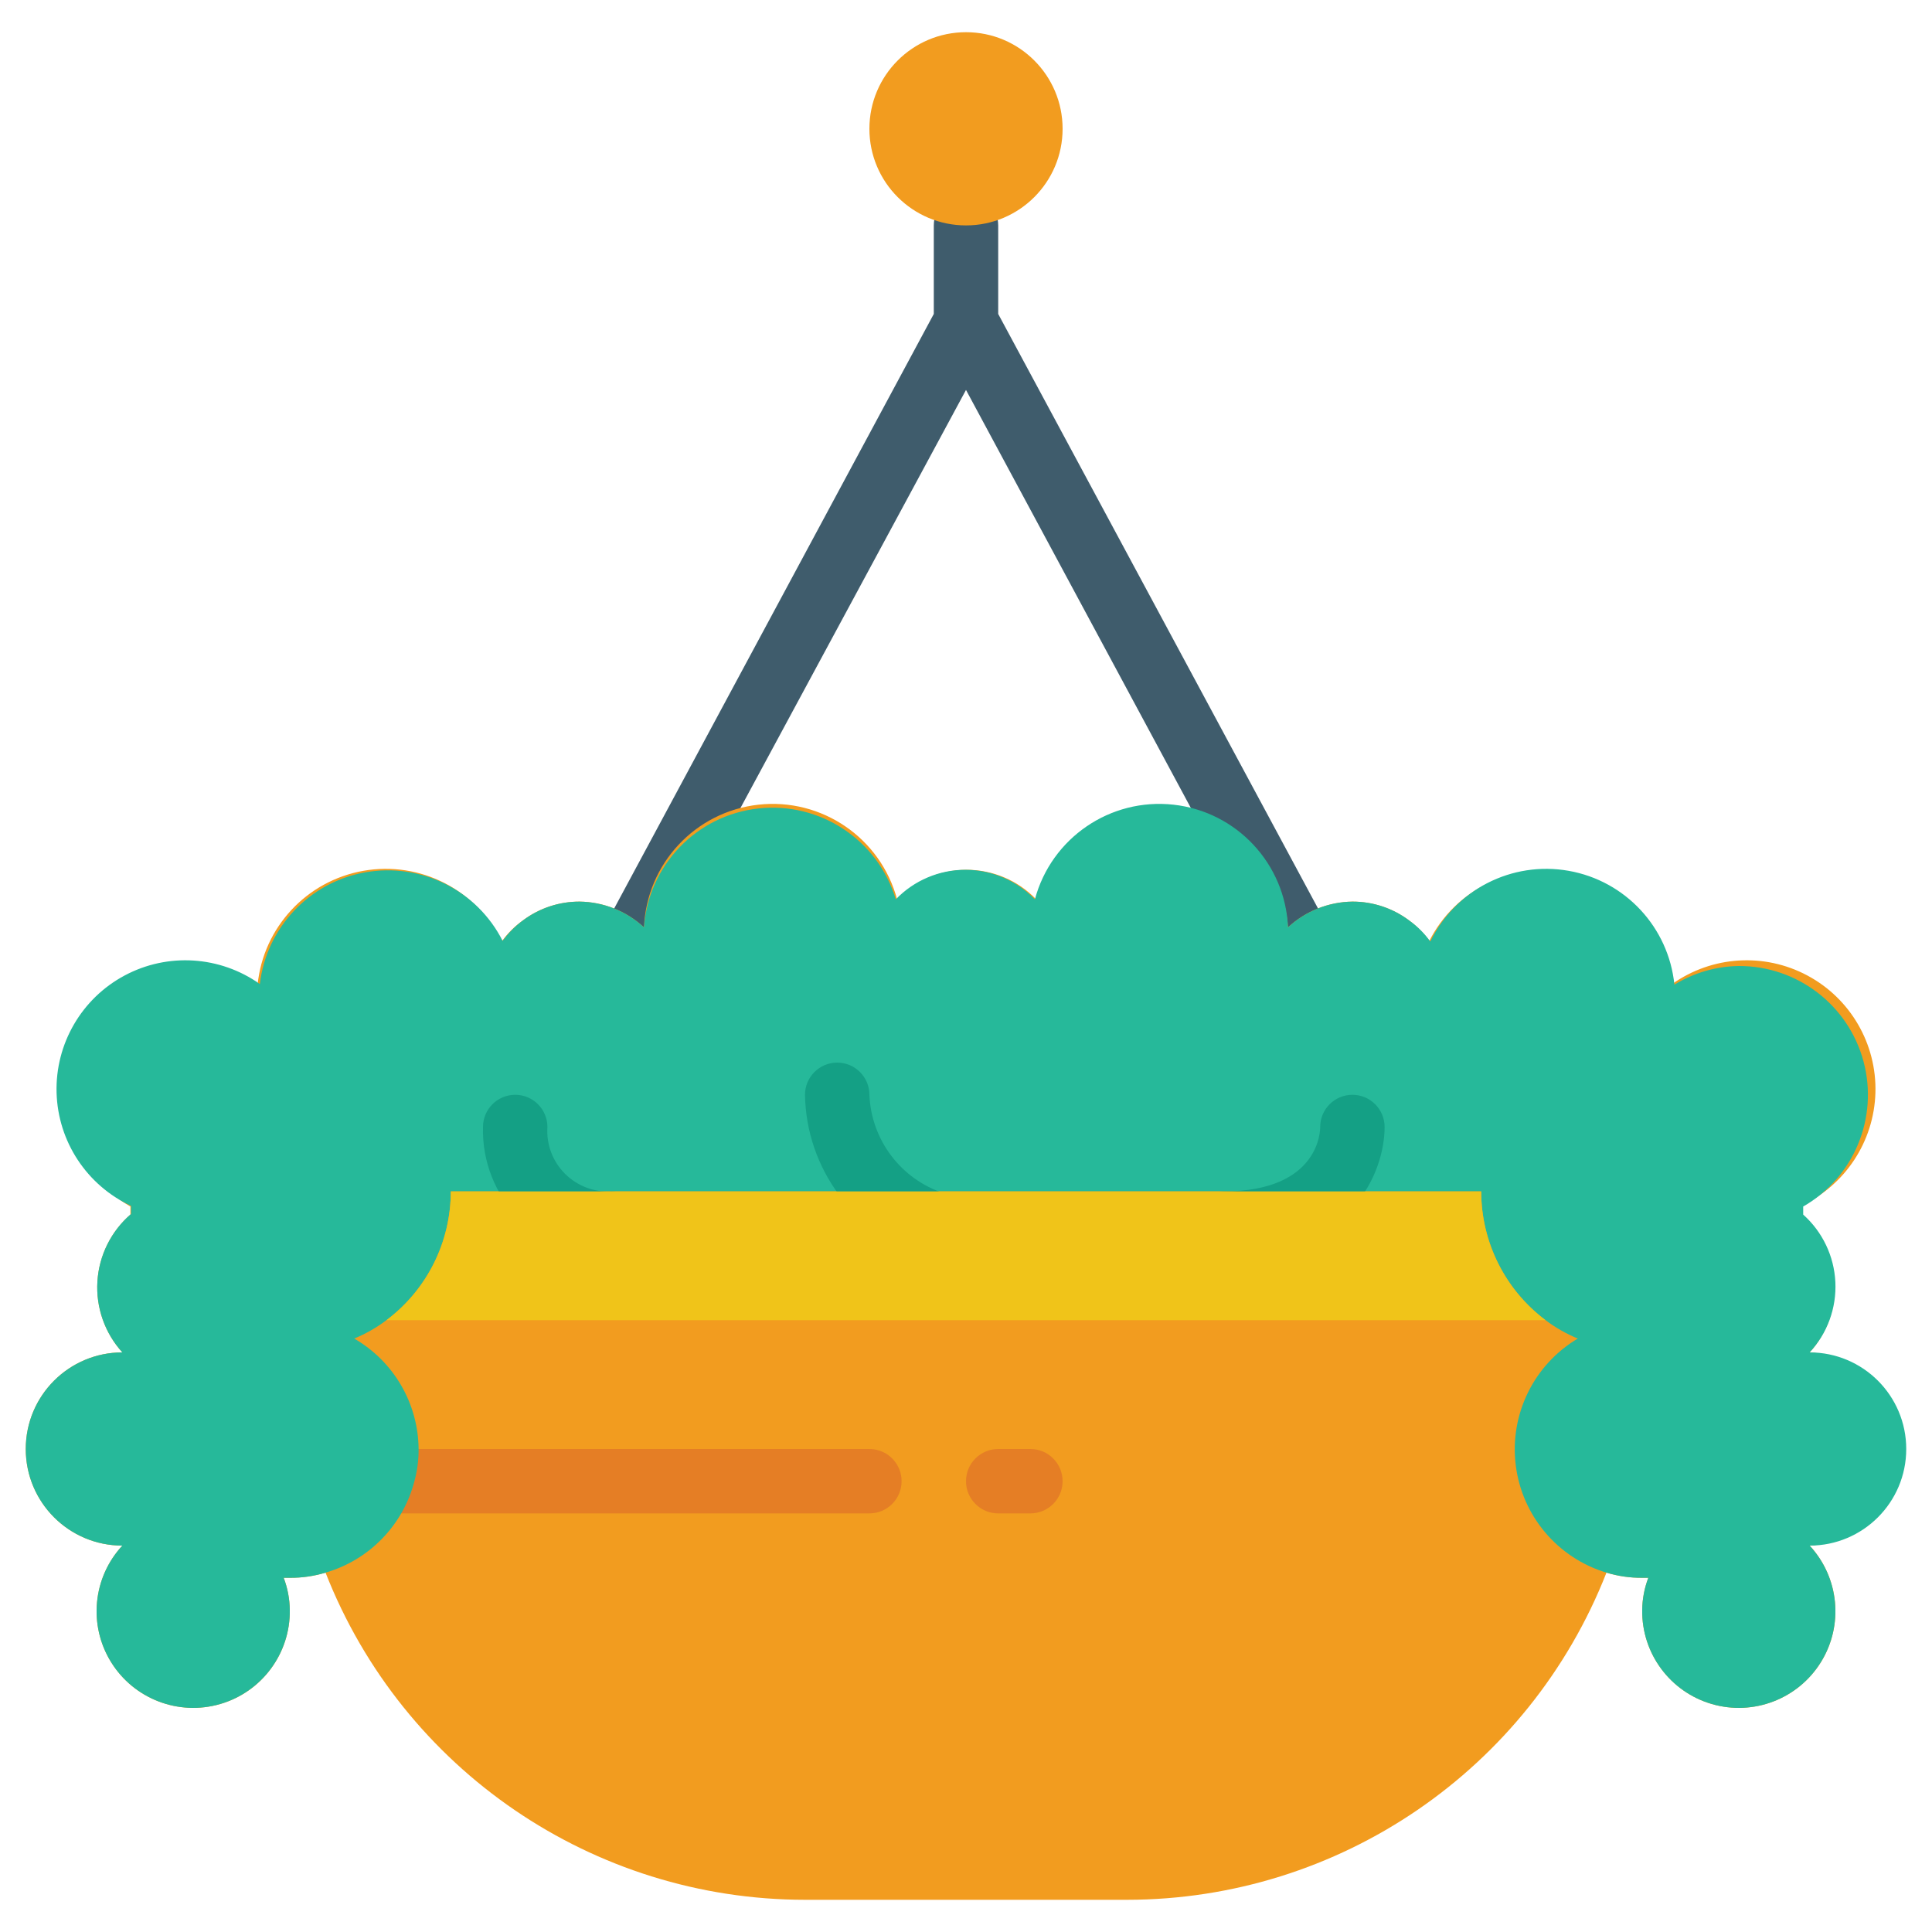 <svg height="512" viewBox="0 0 60 58" width="512" xmlns="http://www.w3.org/2000/svg"><g id="Page-1" fill="none" fill-rule="evenodd"><g id="087---Hanging-Basket" fill-rule="nonzero"><path id="Shape" d="m42.9 30.87-11.9-22.12v-2.75c0-.552-.448-1-1-1s-1 .448-1 1v2.75l-11.72 21.8c-.15.456.046.955.467 1.187.42.232.947.133 1.253-.237l11-20.39 11.14 20.71c.26.485.864.668 1.35.41.236-.125.411-.339.488-.595.077-.255.049-.531-.078-.765z" fill="#3f5c6c"/><path id="Shape" d="m59 44c.004-1.582-1.222-2.895-2.8-3 .546-.6.826-1.397.775-2.207s-.428-1.565-1.045-2.093c0-.08 0-.17 0-.25 1.375-.639 2.27-2 2.313-3.516.042-1.515-.776-2.925-2.113-3.639-1.337-.715-2.963-.612-4.2.265-.207-1.751-1.536-3.161-3.273-3.469s-3.47.556-4.267 2.129c-.18-.25-.4-.47-.65-.65-.504-.372-1.114-.571-1.74-.57-.743.01-1.455.295-2 .8-.137-1.925-1.629-3.479-3.548-3.692-1.918-.213-3.716.974-4.272 2.822-.565-.587-1.345-.918-2.16-.918s-1.595.331-2.16.918c-.512-1.908-2.34-3.157-4.304-2.94-1.964.217-3.474 1.836-3.556 3.81-.545-.505-1.257-.79-2-.8-.639-.002-1.26.205-1.77.59-.25.18-.47.4-.65.65-.78-1.611-2.534-2.508-4.297-2.196-1.762.312-3.103 1.756-3.283 3.536-.603-.369-1.293-.57-2-.58-1.805.018-3.375 1.243-3.831 2.989-.456 1.747.315 3.583 1.881 4.481v.25c-.608.53-.978 1.282-1.025 2.087-.047.805.232 1.596.775 2.193-1.657 0-3 1.343-3 3s1.343 3 3 3c-.917.989-1.061 2.468-.352 3.616.709 1.147 2.096 1.681 3.391 1.304s2.179-1.571 2.161-2.92c-.004-.342-.068-.681-.19-1h.19c.376.003.75-.051 1.11-.16 2.402 6.126 8.31 10.157 14.89 10.16h10c6.58-.003 12.488-4.034 14.89-10.16.36.109.734.163 1.11.16h.19c-.122.319-.186.658-.19 1-.018 1.348.867 2.543 2.161 2.92s2.682-.157 3.391-1.304.565-2.627-.352-3.616c1.578-.105 2.804-1.418 2.8-3z" fill="#f29c1f"/><circle id="Oval" cx="30" cy="3" fill="#f29c1f" r="3"/><path id="Shape" d="m27 46h-15.63c-.552 0-1-.448-1-1s.448-1 1-1h15.63c.552 0 1 .448 1 1s-.448 1-1 1z" fill="#e57e25"/><path id="Shape" d="m32 46h-1c-.552 0-1-.448-1-1s.448-1 1-1h1c.552 0 1 .448 1 1s-.448 1-1 1z" fill="#e57e25"/><path id="Shape" d="m56.2 47c.917.989 1.061 2.468.352 3.616s-2.096 1.681-3.391 1.304-2.179-1.571-2.161-2.92c.004-.342.068-.681.19-1h-.19c-.376.003-.75-.051-1.11-.16-1.52-.457-2.625-1.769-2.818-3.344s.564-3.115 1.928-3.926c-.356-.146-.693-.338-1-.57-1.259-.944-2-2.426-2-4h-32c0 1.574-.741 3.056-2 4-.307.232-.644.424-1 .57 1.227.708 1.988 2.013 2 3.43.003.338-.041.674-.13 1-.354 1.368-1.403 2.447-2.76 2.84-.36.109-.734.163-1.11.16h-.19c.122.319.186.658.19 1 .018 1.348-.867 2.543-2.161 2.92s-2.682-.157-3.391-1.304c-.709-1.147-.565-2.627.352-3.616-1.657 0-3-1.343-3-3s1.343-3 3-3c-.546-.6-.826-1.397-.775-2.207.051-.81.428-1.565 1.045-2.093 0-.08 0-.17 0-.25-1.375-.639-2.27-2-2.313-3.516-.042-1.515.776-2.925 2.113-3.639 1.337-.715 2.963-.612 4.2.265.207-1.751 1.536-3.161 3.273-3.469s3.47.556 4.267 2.129c.18-.25.4-.47.65-.65.504-.372 1.114-.571 1.74-.57.743.01 1.455.295 2 .8.137-1.925 1.629-3.479 3.548-3.692 1.918-.213 3.716.974 4.272 2.822.565-.587 1.345-.918 2.16-.918s1.595.331 2.16.918c.512-1.908 2.34-3.157 4.304-2.94 1.964.217 3.474 1.836 3.556 3.81.545-.505 1.257-.79 2-.8.639-.002 1.26.205 1.77.59.25.18.47.4.65.65.78-1.611 2.534-2.508 4.297-2.196 1.762.312 3.103 1.756 3.283 3.536.603-.369 1.293-.57 2-.58 1.815-.005 3.405 1.213 3.874 2.965s-.3 3.602-1.874 4.505v.25c.601.537.961 1.293.999 2.098.038.805-.25 1.592-.799 2.182 1.657 0 3 1.343 3 3s-1.343 3-3 3z" fill="#26b99a"/><g fill="#14a085"><path id="Shape" d="m29 38c-.106.014-.214.014-.32 0-2.165-.714-3.642-2.72-3.68-5 0-.552.448-1 1-1s1 .448 1 1c.057 1.405.983 2.626 2.32 3.06.259.074.478.249.606.487.128.237.155.516.074.773-.143.425-.552.703-1 .68z"/><path id="Shape" d="m38 38c-.552 0-1-.448-1-1s.448-1 1-1c3 0 3-1.92 3-2 0-.552.448-1 1-1s1 .448 1 1c0 1.38-1 4-5 4z"/><path id="Shape" d="m19 38c-1.07.031-2.105-.381-2.862-1.138-.757-.757-1.168-1.792-1.138-2.862 0-.552.448-1 1-1s1 .448 1 1c-.036.541.163 1.07.547 1.453s.913.582 1.453.547c.552 0 1 .448 1 1s-.448 1-1 1z"/></g><path id="Shape" d="m48 40h-36c1.259-.944 2-2.426 2-4h32c0 1.574.741 3.056 2 4z" fill="#f0c419"/></g></g></svg>